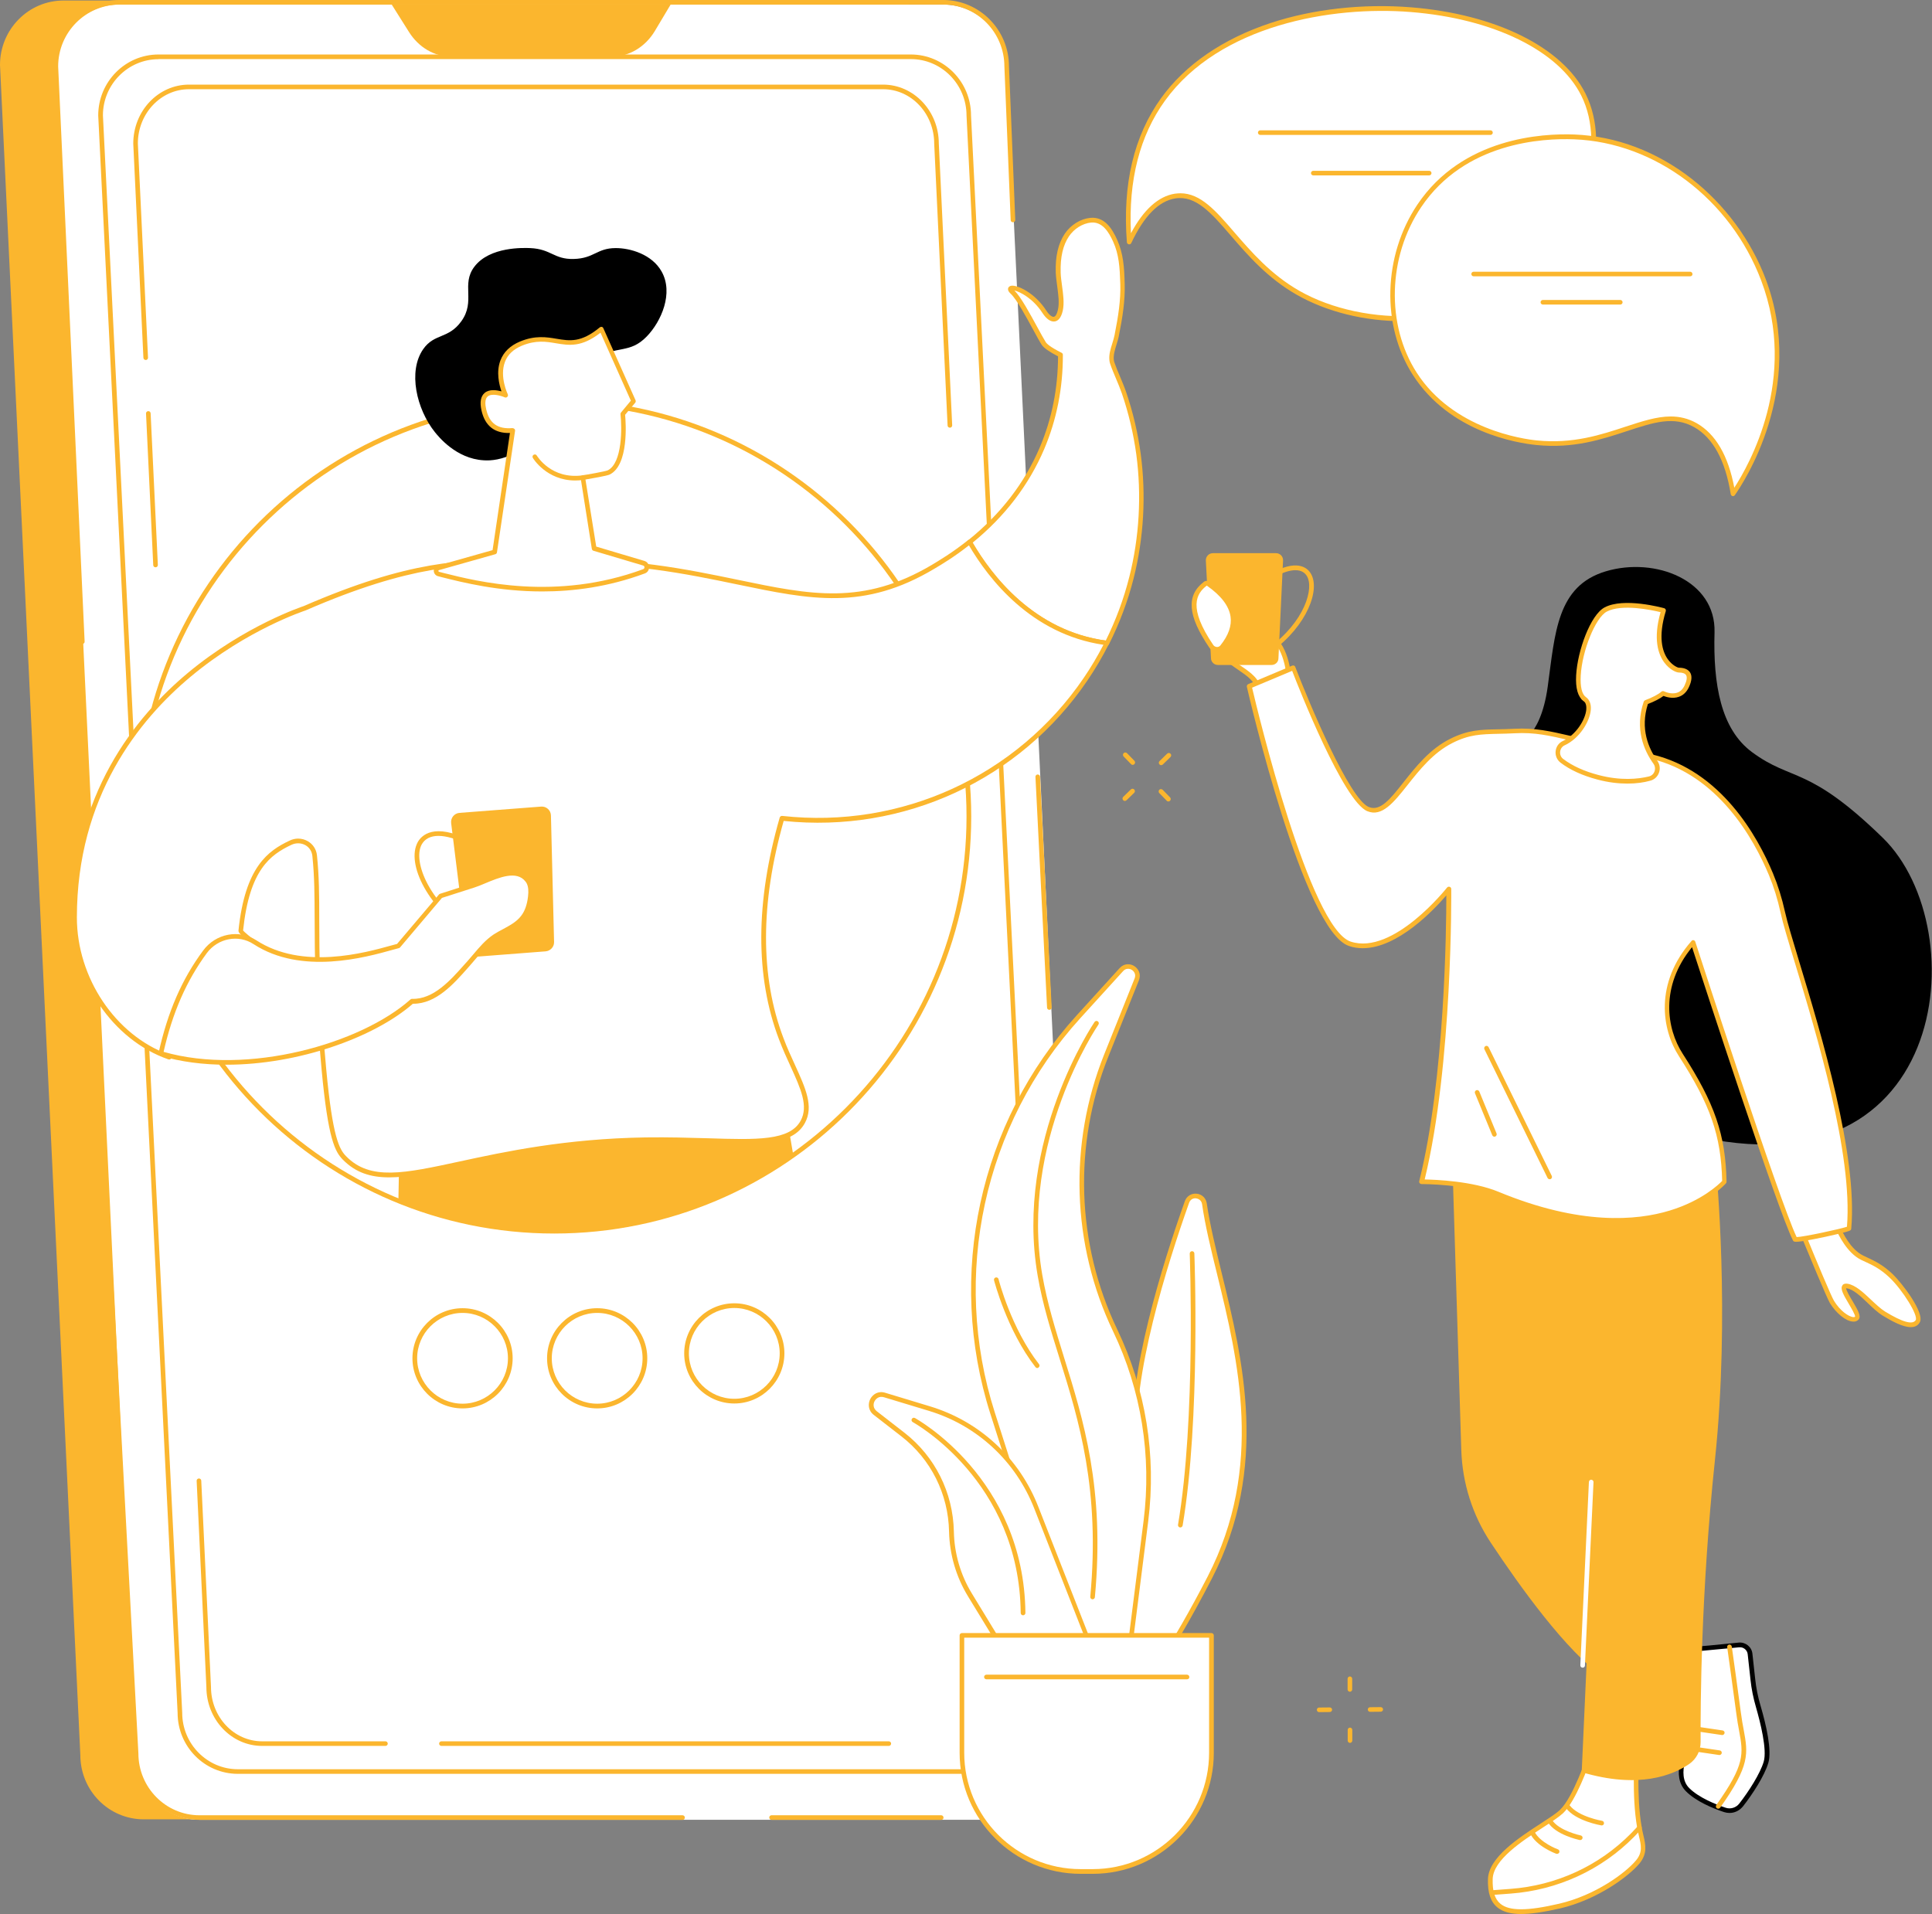 <svg width="1847" height="1830" viewBox="0 0 1847 1830" fill="none"
    xmlns="http://www.w3.org/2000/svg">
    <rect x="0" y="0" width="1847" height="1830" fill="#808080" stroke="none"/>
    <g clip-path="url(#clip0_1546_2344)">
        <path
            d="M1110.1 731.599C1109.5 731.599 1108.9 731.399 1108.5 730.899C1107.6 729.999 1107.6 728.599 1108.5 727.699L1115.8 720.599C1116.7 719.699 1118.1 719.699 1119 720.599C1119.9 721.499 1119.9 722.899 1119 723.799L1111.7 730.899C1111.2 731.399 1110.7 731.599 1110.1 731.599Z"
            fill="#FBB62E" />
        <path
            d="M1075.4 765.8C1074.8 765.8 1074.2 765.6 1073.8 765.1C1072.9 764.2 1072.9 762.8 1073.8 761.9L1081.1 754.8C1082 753.9 1083.4 753.9 1084.3 754.8C1085.2 755.7 1085.2 757.1 1084.3 758L1077 765.1C1076.5 765.6 1075.9 765.8 1075.4 765.8Z"
            fill="#FBB62E" />
        <path
            d="M1082.9 731.299C1082.3 731.299 1081.7 731.099 1081.3 730.599L1074.2 723.299C1073.3 722.399 1073.4 720.999 1074.2 720.099C1075.1 719.199 1076.5 719.299 1077.4 720.099L1084.5 727.399C1085.4 728.299 1085.3 729.699 1084.5 730.599C1084 731.099 1083.4 731.299 1082.9 731.299Z"
            fill="#FBB62E" />
        <path
            d="M1117 766.299C1116.4 766.299 1115.8 766.099 1115.4 765.599L1108.3 758.299C1107.4 757.399 1107.5 755.999 1108.3 755.099C1109.2 754.199 1110.6 754.299 1111.5 755.099L1118.6 762.399C1119.5 763.299 1119.4 764.699 1118.6 765.599C1118.1 766.099 1117.5 766.299 1117 766.299Z"
            fill="#FBB62E" />
        <path
            d="M1309.8 1636.7C1308.6 1636.7 1307.6 1635.7 1307.6 1634.5C1307.6 1633.3 1308.6 1632.3 1309.8 1632.3L1320 1632.2C1321.2 1632.2 1322.2 1633.2 1322.2 1634.4C1322.2 1635.6 1321.2 1636.6 1320 1636.6L1309.8 1636.7Z"
            fill="#FBB62E" />
        <path
            d="M1261.1 1637C1259.9 1637 1258.9 1636 1258.9 1634.8C1258.9 1633.6 1259.9 1632.6 1261.1 1632.6L1271.3 1632.5C1272.5 1632.5 1273.5 1633.5 1273.5 1634.7C1273.5 1635.9 1272.5 1636.9 1271.3 1636.9L1261.1 1637Z"
            fill="#FBB62E" />
        <path
            d="M1290.5 1617.5C1289.3 1617.5 1288.3 1616.5 1288.3 1615.3V1605.1C1288.3 1603.9 1289.3 1602.9 1290.5 1602.9C1291.7 1602.9 1292.7 1603.9 1292.7 1605.1V1615.3C1292.7 1616.5 1291.7 1617.5 1290.5 1617.5Z"
            fill="#FBB62E" />
        <path
            d="M1290.6 1666.4C1289.4 1666.4 1288.4 1665.4 1288.4 1664.2V1654C1288.4 1652.8 1289.4 1651.8 1290.6 1651.8C1291.8 1651.8 1292.8 1652.8 1292.8 1654V1664.2C1292.8 1665.4 1291.8 1666.4 1290.6 1666.4Z"
            fill="#FBB62E" />
        <path
            d="M1449.6 711.2C1449.6 711.2 1472.4 708.1 1479.6 656.7C1486.7 605.3 1488.2 560.2 1535.3 546.2C1582.4 532.2 1640.5 554.8 1639.1 604.6C1637.7 654.4 1645.1 697 1674.9 719.1C1713.4 747.6 1728.5 731.5 1799.9 801C1889.8 888.5 1863.7 1154.8 1603.8 1081.7L1449.6 711.2Z"
            fill="black" />
        <path d="M1513.8 667.199C1513.8 667.199 1521.6 675.699 1537.7 672.699L1513.8 667.199Z"
            fill="white" />
        <path
            d="M1531 675.6C1518.6 675.6 1512.4 669 1512.1 668.7C1511.3 667.8 1511.3 666.4 1512.3 665.6C1513.2 664.8 1514.6 664.8 1515.4 665.7C1515.7 666 1522.7 673.3 1537.3 670.6C1538.5 670.4 1539.7 671.2 1539.9 672.4C1540.1 673.6 1539.3 674.8 1538.1 675C1535.5 675.4 1533.2 675.6 1531 675.6Z"
            fill="#FBB62E" />
        <path
            d="M1519.7 1678.2C1519.7 1678.2 1506.2 1719.6 1492.7 1732.2C1479.2 1744.8 1425.5 1769.7 1424.8 1796.6C1423.9 1828 1442.1 1833.8 1490.9 1822.4C1526.1 1814.2 1555.2 1792.7 1565.6 1780.4C1574.8 1769.5 1569.7 1760.3 1567.4 1747.6C1564.6 1732 1564.1 1716.1 1564.1 1700.2V1674.3L1519.7 1678.2Z"
            fill="white" />
        <path
            d="M1454.2 1830C1444 1830 1436.7 1827.9 1431.6 1823.8C1425 1818.4 1422.1 1809.8 1422.5 1796.6C1423.1 1775.9 1452 1757.1 1473.1 1743.4C1480.9 1738.3 1487.6 1734 1491.2 1730.6C1504.1 1718.5 1517.5 1677.9 1517.6 1677.5C1517.9 1676.7 1518.6 1676.1 1519.5 1676L1563.9 1672.1C1564.5 1672 1565.1 1672.3 1565.6 1672.7C1566.1 1673.1 1566.3 1673.7 1566.3 1674.3V1700.2C1566.3 1714.3 1566.7 1731 1569.5 1747.2C1569.9 1749.7 1570.5 1752.1 1571 1754.4C1573.2 1763.6 1575.2 1772.3 1567.2 1781.9C1557 1794 1527.3 1816.3 1491.3 1824.7C1475.9 1828.2 1463.7 1830 1454.2 1830ZM1521.3 1680.2C1518.8 1687.7 1506.7 1722 1494.2 1733.7C1490.3 1737.3 1483.5 1741.8 1475.5 1747C1455.2 1760.2 1427.5 1778.2 1427 1796.6C1426.7 1808.3 1429 1815.8 1434.5 1820.3C1443 1827.3 1460.3 1827.2 1490.4 1820.2C1525.4 1812.1 1554.1 1790.6 1563.9 1778.9C1570.5 1771.1 1569 1764.5 1566.8 1755.3C1566.2 1752.9 1565.7 1750.5 1565.2 1747.9C1562.3 1731.3 1561.9 1714.4 1561.9 1700.1V1676.6L1521.3 1680.2Z"
            fill="#FBB62E" />
        <path
            d="M1426.7 1811.8C1425.5 1811.8 1424.6 1810.9 1424.5 1809.7C1424.4 1808.5 1425.3 1807.4 1426.6 1807.3L1443.9 1806C1487.7 1802.8 1528.7 1784 1559.3 1752.9C1563.4 1748.7 1565.7 1746.1 1565.7 1746C1566.5 1745.1 1567.9 1745 1568.8 1745.8C1569.7 1746.6 1569.8 1748 1569 1748.9C1568.9 1749 1566.6 1751.7 1562.4 1756C1531 1787.9 1489 1807.2 1444.1 1810.5L1426.8 1811.8H1426.7Z"
            fill="#FBB62E" />
        <path
            d="M1531.3 1745.3C1531.2 1745.3 1531.1 1745.3 1530.9 1745.3C1529.9 1745.1 1506.6 1741.1 1497.2 1728.9C1496.5 1727.9 1496.6 1726.5 1497.6 1725.8C1498.6 1725.1 1500 1725.2 1500.7 1726.2C1509 1737 1531.4 1740.9 1531.6 1740.9C1532.8 1741.1 1533.6 1742.3 1533.4 1743.5C1533.3 1744.5 1532.4 1745.3 1531.3 1745.3Z"
            fill="#FBB62E" />
        <path
            d="M1510.7 1759.3C1510.5 1759.3 1510.4 1759.3 1510.2 1759.3C1509.3 1759.1 1487 1754.3 1479.8 1742.2C1479.2 1741.1 1479.5 1739.8 1480.6 1739.1C1481.7 1738.5 1483 1738.8 1483.7 1739.9C1489.9 1750.3 1511 1754.9 1511.2 1754.9C1512.4 1755.2 1513.2 1756.3 1512.9 1757.5C1512.7 1758.6 1511.7 1759.3 1510.7 1759.3Z"
            fill="#FBB62E" />
        <path
            d="M1488.5 1772.5C1488.2 1772.5 1488 1772.5 1487.7 1772.4C1486.9 1772.1 1468.6 1765.2 1462.9 1753.1C1462.4 1752 1462.8 1750.7 1464 1750.1C1465.1 1749.6 1466.4 1750 1467 1751.2C1472 1761.7 1489.2 1768.2 1489.4 1768.2C1490.6 1768.6 1491.1 1769.9 1490.7 1771.1C1490.3 1772 1489.4 1772.5 1488.5 1772.5Z"
            fill="#FBB62E" />
        <path
            d="M1623.8 1576.4C1625.4 1576.4 1648.9 1574.1 1662.5 1572.7C1667.8 1572.2 1672.5 1576 1673 1581.3L1675.7 1605.9C1676.6 1614.6 1678.4 1623.2 1680.8 1631.6C1685.3 1646.8 1691.8 1673.1 1688.2 1685.1C1684.4 1697.9 1672.3 1715.8 1664.4 1725.9C1660.7 1730.6 1654.6 1732.4 1648.9 1730.6C1638.8 1727.2 1622.7 1720.7 1613.3 1711.3C1598.8 1696.8 1614.5 1668.9 1614.5 1668.9L1623.8 1576.4Z"
            fill="white" />
        <path
            d="M1653.4 1733.4C1651.7 1733.4 1649.9 1733.1 1648.3 1732.6C1636.9 1728.8 1621.3 1722.2 1611.8 1712.7C1597.1 1698 1610.3 1671.8 1612.4 1668.1L1621.6 1576.2C1621.7 1575.1 1622.7 1574.2 1623.8 1574.2C1625 1574.2 1639.4 1572.8 1662.3 1570.5C1668.7 1569.9 1674.6 1574.6 1675.3 1581L1678 1605.6C1678.9 1614 1680.6 1622.5 1683.1 1630.9C1688.5 1649.3 1694.1 1673.7 1690.5 1685.6C1686.7 1698.3 1675.1 1715.9 1666.3 1727.1C1663 1731.2 1658.3 1733.4 1653.4 1733.4ZM1625.8 1578.5L1616.7 1669C1616.7 1669.3 1616.6 1669.6 1616.4 1669.9C1616.3 1670.2 1601.7 1696.5 1614.9 1709.6C1624.2 1718.9 1640.7 1725.4 1649.7 1728.4C1654.4 1730 1659.6 1728.4 1662.7 1724.5C1671.9 1712.7 1682.7 1695.8 1686.1 1684.4C1689.5 1672.9 1682.9 1646.8 1678.7 1632.2C1676.2 1623.6 1674.4 1614.8 1673.5 1606.2L1670.8 1581.6C1670.4 1577.6 1666.7 1574.6 1662.7 1575C1642.8 1576.9 1630.5 1578.1 1625.8 1578.5Z"
            fill="FBB62E" />
        <path
            d="M1642.6 1729.3C1642.2 1729.3 1641.7 1729.2 1641.3 1728.9C1640.3 1728.2 1640.1 1726.8 1640.8 1725.8C1668.5 1686.9 1666.6 1676.8 1662.6 1654.9C1661.7 1650.1 1660.7 1644.6 1659.9 1638.2C1657.7 1621.5 1651.3 1575.4 1651.2 1574.9C1651 1573.7 1651.9 1572.6 1653.1 1572.4C1654.3 1572.2 1655.4 1573.1 1655.6 1574.3C1655.7 1574.8 1662.1 1620.8 1664.3 1637.6C1665.1 1643.9 1666.1 1649.3 1667 1654C1671.1 1676.5 1673.2 1687.8 1644.5 1728.3C1644 1729 1643.3 1729.3 1642.6 1729.3Z"
            fill="#FBB62E" />
        <path
            d="M1646.5 1658.9C1646.4 1658.9 1646.3 1658.9 1646.2 1658.9L1619.7 1655C1618.5 1654.8 1617.6 1653.7 1617.8 1652.5C1618 1651.3 1619.1 1650.4 1620.3 1650.6L1646.8 1654.5C1648 1654.7 1648.9 1655.8 1648.7 1657C1648.5 1658.1 1647.6 1658.9 1646.5 1658.9Z"
            fill="#FBB62E" />
        <path
            d="M1643.8 1678C1643.7 1678 1643.6 1678 1643.5 1678L1617 1674.1C1615.8 1673.9 1614.9 1672.8 1615.1 1671.6C1615.3 1670.4 1616.4 1669.5 1617.6 1669.7L1644.1 1673.6C1645.3 1673.8 1646.2 1674.9 1646 1676.1C1645.8 1677.2 1644.9 1678 1643.8 1678Z"
            fill="#FBB62E" />
        <path
            d="M1615 1686.5C1599.6 1697.1 1566.9 1710.8 1512.1 1694.4L1537.3 1138L1640.7 1118.3C1640.7 1118.3 1654.2 1256.6 1639.5 1395.8C1626.1 1522.9 1625.6 1631.2 1625.8 1665.6C1625.8 1673.9 1621.8 1681.8 1615 1686.5Z"
            fill="#FBB62E" />
        <path
            d="M1635.9 1102L1388.6 1115.9L1397 1386.4C1398 1418 1407.7 1448.6 1425.2 1475C1453.2 1517.2 1497.8 1579.4 1533.2 1603.7C1588.9 1642 1635.9 1102 1635.9 1102Z"
            fill="#FBB62E" />
        <path
            d="M1513 1594.5H1512.9C1511.7 1594.4 1510.7 1593.4 1510.8 1592.2L1519 1416.9C1519.1 1415.7 1520.1 1414.7 1521.3 1414.8C1522.5 1414.9 1523.5 1415.9 1523.4 1417.1L1515.2 1592.4C1515.2 1593.6 1514.2 1594.5 1513 1594.5Z"
            fill="white" />
        <path
            d="M1230 658.901C1231.6 658.601 1232.8 657.201 1232.8 655.501C1232.6 646.901 1230.8 621.001 1216.3 609.101C1198.7 594.701 1183.8 561.701 1173.2 564.901C1162.6 568.101 1186 596.801 1183.3 600.001C1180.6 603.201 1175 592.301 1169.2 581.601C1163.3 571.001 1168.6 568.601 1160.1 569.301C1148.4 570.301 1140.7 572.101 1156.1 606.701C1170.8 639.601 1200 638.601 1203.9 660.401C1204.2 662.301 1206 663.501 1207.9 663.101L1230 658.901Z"
            fill="white" />
        <path
            d="M1207.1 665.601C1206 665.601 1204.9 665.301 1203.9 664.601C1202.7 663.701 1201.8 662.501 1201.6 661.001C1199.9 651.501 1192.9 646.701 1184 640.601C1174.2 633.901 1161.9 625.501 1154 607.801C1145.6 588.901 1143.4 578.401 1146.7 572.801C1149.4 568.201 1155.2 567.701 1159.8 567.301C1165.5 566.801 1167.1 567.801 1168 572.301C1168.4 574.201 1168.9 576.801 1171.1 580.701L1172.4 583.201C1174.6 587.201 1177.5 592.601 1179.8 595.801C1178.8 593.901 1177.6 591.601 1176.5 589.601C1170.6 579.101 1166.6 571.201 1168.6 566.301C1169.3 564.601 1170.6 563.501 1172.5 562.901C1180.2 560.601 1187.7 570.901 1197.3 583.901C1203.4 592.201 1210.4 601.601 1217.6 607.501C1232.6 619.701 1234.7 645.201 1234.9 655.501C1235 658.201 1233 660.601 1230.3 661.101L1208.1 665.401C1207.9 665.501 1207.5 665.601 1207.1 665.601ZM1162.3 571.601C1161.8 571.601 1161.1 571.601 1160.2 571.701C1155.6 572.101 1152 572.601 1150.5 575.001C1148.1 579.001 1150.6 589.201 1158.1 605.901C1165.5 622.501 1176.7 630.101 1186.5 636.801C1195.9 643.201 1204 648.801 1206 660.101C1206.1 660.501 1206.3 660.701 1206.5 660.801C1206.8 661.001 1207.1 661.101 1207.4 661.001L1229.6 656.701C1230.2 656.601 1230.6 656.101 1230.6 655.501C1230.4 647.901 1228.8 622.201 1214.9 610.801C1207.3 604.601 1200.1 594.901 1193.8 586.401C1186.3 576.201 1178.5 565.701 1173.8 567.101C1173.1 567.301 1172.9 567.601 1172.8 567.901C1171.4 571.201 1176.8 580.901 1180.4 587.401C1185.1 595.801 1186.9 599.301 1185 601.501C1184.2 602.501 1183.1 603.001 1181.8 602.801C1178.1 602.401 1174.7 596.501 1168.5 585.201L1167.2 582.801C1164.7 578.301 1164.1 575.101 1163.7 573.101C1163.6 572.601 1163.5 571.901 1163.4 571.601C1163.2 571.601 1162.9 571.601 1162.3 571.601Z"
            fill="#FBB62E" />
        <path
            d="M1752.9 1171C1754.5 1170.7 1756 1171.6 1756.6 1173C1759.5 1179.7 1767.5 1196.2 1780.1 1202.4C1789 1206.8 1797 1209.6 1807.9 1219.9C1818.8 1230.2 1837.4 1256.8 1833.3 1263.4C1828.5 1271.2 1813 1263.3 1801.1 1256C1789.2 1248.7 1777.4 1231.4 1765.8 1229.6C1754.2 1227.8 1778.7 1255.7 1775.2 1260.1C1771.7 1264.5 1759.2 1258 1751.2 1244.8C1748 1239.6 1729.2 1193.8 1723.5 1179.9C1722.7 1177.9 1723.9 1175.6 1726.1 1175.2L1752.9 1171Z"
            fill="white" />
        <path
            d="M1826.7 1268.9C1819.2 1268.9 1808.9 1263.4 1799.9 1257.9C1795 1254.9 1790.1 1250.2 1785.4 1245.7C1778.7 1239.3 1771.8 1232.7 1765.5 1231.8C1765.2 1231.8 1765.1 1231.7 1764.9 1231.7C1765 1233.9 1768.8 1240.4 1771.2 1244.3C1776.5 1253.2 1779.3 1258.4 1777 1261.4C1776.1 1262.5 1774.4 1263.8 1771.4 1263.6C1764.6 1263.2 1755.4 1255.7 1749.4 1245.9C1746.3 1240.7 1728.9 1198.6 1721.5 1180.7C1720.8 1179.1 1721 1177.3 1721.8 1175.8C1722.6 1174.3 1724.1 1173.3 1725.8 1173L1752.6 1168.8C1755.2 1168.4 1757.7 1169.8 1758.7 1172.1C1761.5 1178.7 1769.3 1194.6 1781.1 1200.4C1782.5 1201.1 1783.9 1201.8 1785.3 1202.4C1792.6 1205.8 1800.1 1209.4 1809.4 1218.2C1817.9 1226.3 1840.7 1255.6 1835.2 1264.5C1833.3 1267.7 1830.3 1268.9 1826.7 1268.9ZM1764.9 1227.3C1765.3 1227.3 1765.7 1227.3 1766.2 1227.4C1773.8 1228.6 1781.3 1235.7 1788.5 1242.5C1793.1 1246.8 1797.8 1251.3 1802.3 1254.1C1818.7 1264.1 1828.5 1266.9 1831.4 1262.2C1834.1 1257.9 1819.1 1233.6 1806.4 1221.5C1797.5 1213.1 1790.7 1209.9 1783.4 1206.5C1782 1205.8 1780.6 1205.2 1779.1 1204.5C1766 1198 1757.6 1181 1754.6 1174C1754.4 1173.5 1753.8 1173.2 1753.3 1173.3L1726.6 1177.5C1726.1 1177.6 1725.9 1177.9 1725.8 1178.1C1725.7 1178.3 1725.6 1178.7 1725.7 1179.1C1737.4 1207.7 1750.8 1239.7 1753.3 1243.7C1759 1253.1 1767.2 1259 1771.8 1259.3C1772.6 1259.4 1773.2 1259.2 1773.5 1258.9C1773.6 1257 1769.8 1250.6 1767.5 1246.7C1762.1 1237.6 1759.2 1232.3 1761.3 1229.1C1761.7 1228.2 1762.8 1227.3 1764.9 1227.3Z"
            fill="#FBB62E" />
        <path
            d="M1508.7 707.6C1486.7 702.6 1470.3 697.8 1447.8 699C1422 700.4 1408.8 697.9 1387.4 708.5C1347.3 728.5 1331.4 783.3 1307.9 773.7C1284.4 764.1 1236.4 638.6 1236.4 638.6L1194.3 656.3C1194.3 656.3 1247.8 888.6 1290.5 902.5C1333.2 916.4 1385.1 850 1385.1 850C1385.1 850 1387 1018.4 1359.1 1129.9C1359.1 1129.9 1403.1 1129.7 1431.7 1141.5C1584.2 1204.7 1648.5 1129.9 1648.5 1129.9C1647.5 1086.6 1638 1056.9 1606.8 1008.7C1589.7 982.3 1584.9 939.7 1618.6 901.2C1618.6 901.2 1700.8 1155 1716.1 1184.9C1717.2 1187 1767.7 1175.7 1767.8 1174.5C1776 1083.5 1713.6 913.7 1704.5 872.5C1701.7 860 1698.1 847.8 1693.2 836C1677.8 799.2 1643.4 738.9 1579.2 723.5L1508.7 707.6Z"
            fill="white" />
        <path
            d="M1717.2 1187.3C1714.7 1187.3 1714.4 1186.7 1714 1185.8C1699.6 1157.7 1628.3 938.5 1617.6 905.6C1586.8 943.2 1593.3 983.7 1608.6 1007.4C1639.4 1055.1 1649.6 1084.8 1650.6 1129.8C1650.6 1130.4 1650.4 1130.9 1650.1 1131.3C1649.4 1132.1 1633.2 1150.6 1597.8 1161.5C1565.4 1171.5 1510.1 1176.4 1430.7 1143.5C1402.9 1132 1359.5 1132.1 1359 1132.1C1358.3 1132.1 1357.7 1131.8 1357.2 1131.2C1356.8 1130.7 1356.6 1130 1356.8 1129.3C1381.3 1031.3 1382.7 887.5 1382.7 856.1C1371.1 869.6 1336.4 906.6 1302.8 906.6C1298.4 906.6 1294 906 1289.7 904.5C1246.3 890.3 1194.2 666.2 1192 656.7C1191.8 655.6 1192.3 654.6 1193.3 654.1L1235.4 636.4C1236 636.2 1236.6 636.2 1237.1 636.4C1237.7 636.6 1238.1 637.1 1238.3 637.7C1251.6 672.4 1290 764 1308.6 771.6C1319.6 776.1 1329.4 763.6 1341.8 747.9C1353.6 733 1367 716.1 1386.2 706.5C1403.3 697.9 1415.4 697.6 1432.2 697.3C1437 697.2 1441.9 697.1 1447.5 696.8C1467.4 695.7 1482.7 699.3 1500.5 703.4C1503.3 704 1506.1 704.7 1509 705.4L1579.4 721.3C1645.2 737 1680.1 799.3 1695 835.1C1699.7 846.4 1703.5 858.5 1706.5 872C1708.6 881.6 1713.7 898.4 1720.1 919.6C1741.1 988.8 1776.1 1104.7 1769.8 1174.7C1769.6 1176.5 1769.6 1176.8 1756.7 1179.9C1749.7 1181.6 1741.2 1183.4 1734 1184.8C1724.6 1186.6 1719.8 1187.3 1717.2 1187.3ZM1618.5 898.9C1618.7 898.9 1618.8 898.9 1619 898.9C1619.8 899.1 1620.4 899.6 1620.7 900.4C1621.5 902.9 1701.4 1149.4 1717.6 1182.8C1724 1182.7 1759 1175.2 1765.7 1172.9C1771.4 1103.6 1736.8 989.3 1716 920.8C1709.5 899.5 1704.4 882.7 1702.3 872.9C1699.4 859.6 1695.7 847.8 1691.1 836.7C1676.5 801.7 1642.4 740.8 1578.6 725.5L1508.3 709.6C1505.3 708.9 1502.5 708.3 1499.7 707.6C1481.5 703.4 1467.2 700 1448 701.1C1442.3 701.4 1437.1 701.5 1432.6 701.6C1415.8 702 1404.7 702.2 1388.5 710.4C1370.2 719.6 1357.1 736.1 1345.6 750.6C1332.5 767.1 1321.2 781.4 1307.2 775.6C1284.5 766.4 1241.9 658.6 1235.3 641.4L1197 657.5C1202.1 679.3 1252.2 887.5 1291.3 900.3C1332 913.6 1382.9 849.2 1383.4 848.6C1384 847.9 1385 847.6 1385.9 847.9C1386.8 848.2 1387.4 849 1387.4 850C1387.4 851.7 1388.9 1017.2 1362 1127.7C1372.3 1127.9 1407.8 1129.2 1432.6 1139.5C1510.6 1171.8 1564.7 1167.1 1596.4 1157.4C1627.1 1148 1643.2 1132.4 1646.4 1129.1C1645.3 1085.6 1635.2 1056.5 1605.1 1009.9C1588.5 984.3 1581.7 940 1617.1 899.7C1617.3 899.2 1617.9 898.9 1618.5 898.9Z"
            fill="#FBB62E" />
        <path
            d="M1481.5 1127.5C1480.7 1127.5 1479.9 1127 1479.5 1126.3L1419.1 1003.2C1418.6 1002.1 1419 1000.8 1420.1 1000.2C1421.2 999.6 1422.5 1000.1 1423.1 1001.2L1483.5 1124.3C1484 1125.4 1483.6 1126.7 1482.5 1127.3C1482.2 1127.4 1481.8 1127.5 1481.5 1127.5Z"
            fill="#FBB62E" />
        <path
            d="M1428.7 1086.8C1427.8 1086.8 1427 1086.3 1426.6 1085.4L1410.1 1045.3C1409.6 1044.2 1410.2 1042.9 1411.3 1042.4C1412.4 1041.9 1413.7 1042.5 1414.2 1043.6L1430.7 1083.7C1431.2 1084.8 1430.6 1086.1 1429.5 1086.6C1429.2 1086.8 1428.9 1086.8 1428.7 1086.8Z"
            fill="#FBB62E" />
        <path
            d="M1215.6 635.8H1164.4C1160.8 635.8 1157.8 633 1157.7 629.4L1152.8 536C1152.6 532.1 1155.7 528.9 1159.5 528.9H1219.9C1223.8 528.9 1226.8 532.1 1226.6 536L1222.2 629.4C1222.2 633 1219.2 635.8 1215.6 635.8Z"
            fill="#FBB62E" />
        <path
            d="M1214.8 623.001C1214.1 623.001 1213.4 622.701 1213 622.101C1212.3 621.101 1212.5 619.701 1213.5 619.001C1246.9 594.701 1256.9 562.101 1249.1 550.301C1244 542.601 1231.9 543.601 1216 553.101C1214.9 553.701 1213.6 553.401 1212.9 552.301C1212.3 551.201 1212.6 549.901 1213.7 549.201C1239.6 533.701 1249.7 543.001 1252.8 547.801C1262.9 563.201 1249.4 598.401 1216.1 622.601C1215.7 622.901 1215.3 623.001 1214.8 623.001Z"
            fill="#FBB62E" />
        <path
            d="M1158.1 618C1135.1 584.1 1139.3 568.2 1152.4 558.1C1153.2 557.5 1154.3 557.5 1155.1 558.1C1180.4 575.8 1186.7 595.7 1168.5 618.5C1165.7 621.8 1160.5 621.5 1158.1 618Z"
            fill="white" />
        <path
            d="M1163.4 623C1163.3 623 1163.2 623 1163 623C1160.2 622.9 1157.7 621.5 1156.1 619.2C1135.4 588.8 1133.8 569.4 1150.9 556.3C1152.4 555.1 1154.6 555.1 1156.2 556.2C1170.8 566.4 1179.1 577.4 1180.7 588.7C1182.1 598.7 1178.5 609.1 1170 619.8C1168.5 621.9 1166 623 1163.4 623ZM1153.7 559.9C1143.7 567.5 1135.5 580.8 1159.9 616.7C1160.7 617.8 1161.9 618.5 1163.3 618.6C1164.7 618.7 1165.9 618.1 1166.7 617.1C1174.4 607.5 1177.7 598.2 1176.4 589.5C1174.9 579.3 1167.3 569.4 1153.7 559.9Z"
            fill="#FBB62E" />
        <path
            d="M1514.9 668.301C1499.2 657.501 1517.1 592.501 1534.9 582.901C1552.8 573.301 1590.2 583.801 1590.2 583.801C1576.3 629.501 1601.3 640.801 1604.8 640.801C1608.3 640.801 1619.4 641.501 1612.4 656.301C1605.4 671.101 1589.8 663.001 1589.8 663.001C1586.7 665.801 1580.7 668.901 1573.5 671.601C1564.8 697.301 1574.3 717.501 1582.5 728.901C1586.6 734.701 1583.7 742.901 1576.8 744.501C1565.7 747.101 1548.8 748.701 1527.5 743.101C1511.2 738.801 1500.3 732.901 1493.1 727.401C1487.2 722.901 1488.1 713.601 1494.9 710.501C1513.1 702.301 1525.3 675.501 1514.9 668.301Z"
            fill="white" />
        <path
            d="M1555.8 749.2C1547.5 749.2 1537.8 748.2 1527 745.3C1512.7 741.5 1500.9 736.1 1491.9 729.2C1488.5 726.6 1486.7 722.4 1487.2 718.1C1487.7 713.8 1490.3 710.2 1494.1 708.5C1506.4 702.8 1515.7 688.3 1516.5 678.3C1516.7 675.6 1516.4 671.9 1513.7 670C1508.5 666.4 1506.1 658 1506.8 645.6C1508.1 622.1 1520.5 588 1533.9 580.8C1552.3 570.9 1589.3 581.1 1590.9 581.5C1591.5 581.7 1592 582 1592.3 582.6C1592.6 583.2 1592.7 583.7 1592.5 584.3C1584.9 609.2 1589.3 623 1594.3 630.1C1598.6 636.2 1603.9 638.4 1605 638.4C1611.5 638.4 1614.4 640.9 1615.7 642.9C1617.8 646.2 1617.4 651 1614.6 657C1612.4 661.7 1609.1 664.9 1604.8 666.3C1598.9 668.3 1592.9 666.4 1590.3 665.4C1586.9 668 1581.7 670.7 1575.4 673.1C1567.8 696.9 1576.1 715.7 1584.4 727.4C1586.8 730.8 1587.4 735.1 1585.9 739C1584.5 742.8 1581.3 745.6 1577.4 746.5C1571.8 748.1 1564.5 749.2 1555.8 749.2ZM1516.1 666.5C1519.6 668.9 1521.3 673.3 1520.8 678.8C1519.8 690 1510 706.1 1495.8 712.6C1493.4 713.7 1491.8 716 1491.5 718.7C1491.2 721.5 1492.3 724.1 1494.5 725.7C1503.1 732.2 1514.4 737.4 1528.1 741C1549.3 746.6 1566 744.9 1576.3 742.4C1578.8 741.8 1580.8 740.1 1581.7 737.6C1582.6 735.1 1582.3 732.4 1580.7 730.2C1571.6 717.5 1562.6 696.9 1571.4 670.9C1571.6 670.3 1572.1 669.8 1572.7 669.5C1579.5 667 1585.4 663.9 1588.3 661.3C1589 660.7 1590 660.6 1590.8 661C1590.9 661 1597.4 664.3 1603.3 662.3C1606.4 661.3 1608.8 658.9 1610.5 655.3C1612.6 650.8 1613.1 647.4 1611.9 645.5C1610.9 643.9 1608.5 643 1604.9 643C1602.8 643 1596.4 640.6 1591.1 633.5C1585.3 625.7 1580.2 611.1 1587.5 585.3C1579.3 583.3 1550.5 577.1 1536 584.8C1525.3 590.6 1512.5 622 1511.2 645.9C1510.6 656.6 1512.3 663.8 1516.1 666.5Z"
            fill="#FBB62E" />
        <path
            d="M1079.5 231.399C1076.6 193.699 1079.5 139.899 1111.9 94.999C1201.5 -29.101 1462.9 -10.901 1513.7 90.399C1539.5 141.799 1511.6 215.799 1469.9 256.499C1408.3 316.699 1304.4 316.099 1240.9 279.899C1180.5 245.399 1161.7 181.499 1123.4 187.399C1102.1 190.799 1087.9 213.599 1079.5 231.399Z"
            fill="white" />
        <path
            d="M1341.1 307.1C1304.6 307.1 1268.4 298.2 1239.8 281.9C1211.9 266 1193.2 244.4 1176.7 225.3C1158.1 203.7 1143.3 186.7 1123.7 189.7C1107.9 192.1 1093.7 206.5 1081.5 232.4C1081.1 233.3 1080.1 233.8 1079.1 233.6C1078.1 233.4 1077.4 232.6 1077.3 231.6C1073 176.2 1084 129.8 1110.1 93.7C1133.1 61.8 1169.3 37 1214.7 22C1255.2 8.6 1303 3.3 1349.1 7C1429.6 13.5 1493.5 45 1515.7 89.4C1542.1 142.1 1514 216.6 1471.5 258.1C1442.7 286.3 1401.8 303.5 1356.3 306.6C1351.2 306.9 1346.2 307.1 1341.1 307.1ZM1128.5 184.8C1147.8 184.8 1162.3 201.5 1180.2 222.3C1196.5 241.1 1214.9 262.4 1242.1 278C1303.6 313.1 1407.7 314.3 1468.4 254.9C1508.9 215.4 1536.9 141.6 1511.7 91.4C1490.2 48.4 1427.7 17.8 1348.7 11.5C1272.9 5.4 1165.9 24 1113.7 96.3C1089.6 129.7 1078.7 172.3 1081.2 223C1093.3 200.4 1107.4 187.7 1123.1 185.2C1124.9 185 1126.7 184.8 1128.5 184.8Z"
            fill="#FBB62E" />
        <path
            d="M1424.9 129H1204.8C1203.6 129 1202.6 128 1202.6 126.8C1202.6 125.6 1203.6 124.6 1204.8 124.6H1424.9C1426.1 124.6 1427.1 125.6 1427.1 126.8C1427.1 128 1426.1 129 1424.9 129Z"
            fill="#FBB62E" />
        <path
            d="M1366.3 167.701H1255.5C1254.3 167.701 1253.3 166.701 1253.3 165.501C1253.3 164.301 1254.3 163.301 1255.5 163.301H1366.3C1367.5 163.301 1368.5 164.301 1368.5 165.501C1368.5 166.701 1367.5 167.701 1366.3 167.701Z"
            fill="#FBB62E" />
        <path
            d="M1656.8 472.2C1662.4 464.3 1725.5 372.4 1685.9 267.5C1658.1 193.9 1587.3 134.2 1505.1 131C1491.2 130.5 1403.8 127 1356.9 196.9C1325.3 243.9 1321.8 309.6 1352.6 357.4C1389.1 414.2 1458.8 422.3 1469.1 423.3C1541.5 430.6 1581.4 384.1 1620.9 406.6C1645 420.3 1653.4 450.9 1656.8 472.2Z"
            fill="white" />
        <path
            d="M1656.8 474.4C1656.6 474.4 1656.5 474.4 1656.3 474.3C1655.4 474.1 1654.8 473.4 1654.6 472.5C1649.4 440.2 1637.7 418.7 1619.8 408.5C1600.3 397.4 1580.6 403.9 1555.7 412.1C1531.6 420 1504.4 429.1 1468.9 425.5C1450 423.6 1385.8 413.2 1350.7 358.5C1320.4 311.4 1322.2 244.4 1355.1 195.5C1398.1 131.6 1474.4 127.4 1505.2 128.6C1545 130.2 1583.7 144.8 1617.2 170.9C1648.8 195.6 1673.9 229.5 1687.9 266.5C1727.6 371.6 1665.7 463.2 1658.6 473.3C1658.1 474 1657.5 474.4 1656.8 474.4ZM1597.2 398.2C1605.6 398.2 1613.8 400 1622 404.6C1640.1 414.9 1652.2 435.6 1658 466.3C1672 444.8 1719.2 362 1683.7 268.2C1654.3 190.5 1582.5 136.2 1504.9 133.2C1474.8 132 1400.3 136 1358.6 198.1C1326.7 245.5 1325 310.5 1354.3 356.2C1389.2 410.5 1456.1 419.8 1469.2 421.1C1503.8 424.6 1530.6 415.7 1554.2 407.9C1569.6 402.9 1583.7 398.2 1597.2 398.2Z"
            fill="#FBB62E" />
        <path
            d="M1615.8 264.201H1408.8C1407.6 264.201 1406.6 263.201 1406.6 262.001C1406.6 260.801 1407.6 259.801 1408.8 259.801H1615.8C1617 259.801 1618 260.801 1618 262.001C1618.1 263.201 1617.1 264.201 1615.8 264.201Z"
            fill="#FBB62E" />
        <path
            d="M1549 291.201H1475C1473.8 291.201 1472.8 290.201 1472.8 289.001C1472.8 287.801 1473.8 286.801 1475 286.801H1549C1550.2 286.801 1551.2 287.801 1551.2 289.001C1551.2 290.201 1550.2 291.201 1549 291.201Z"
            fill="#FBB62E" />
        <path
            d="M137.5 1739.5H925C958.5 1739.5 985.7 1711.9 985.7 1677.9L908.9 62.1C908.9 28.1 881.7 0.5 848.2 0.5H60.7C27.2 0.5 0 28.1 0 62.1L76.8 1678C76.8 1712 103.9 1739.5 137.5 1739.5Z"
            fill="#FBB62E" />
        <path
            d="M190.8 1739.9H978.4C1011.9 1739.9 1039.1 1712.5 1039.1 1678.6L962.3 65.601C962.3 31.701 935.1 4.301 901.6 4.301H114.1C80.6 4.301 53.4 31.701 53.4 65.601L130.2 1678.6C130.2 1712.4 157.3 1739.9 190.8 1739.9Z"
            fill="white" />
        <path
            d="M899.8 1740H737.6C736.4 1740 735.4 1739 735.4 1737.8C735.4 1736.6 736.4 1735.6 737.6 1735.6H899.8C901 1735.6 902 1736.6 902 1737.8C902.1 1739 901.1 1740 899.8 1740Z"
            fill="#FBB62E" />
        <path
            d="M652.6 1740H190.8C156.1 1740 127.9 1711.5 127.9 1676.5L98.7 1130.5C98.6 1129.3 99.6 1128.2 100.8 1128.2C102 1128.2 103.1 1129.1 103.1 1130.3L132.3 1676.4C132.3 1709.1 158.5 1735.6 190.7 1735.6H652.5C653.7 1735.6 654.7 1736.6 654.7 1737.8C654.8 1739 653.8 1740 652.6 1740Z"
            fill="#FBB62E" />
        <path
            d="M78.6 615.8C77.4 615.8 76.4 614.9 76.4 613.7L51.1 63.7C51.2 28.5 79.4 0 114.1 0H901.7C936.4 0 964.6 28.5 964.6 63.5L970.6 210.2C970.6 211.4 969.7 212.5 968.5 212.5C967.2 212.6 966.2 211.6 966.2 210.4L960.2 63.6C960.2 30.9 934 4.4 901.8 4.4H114.1C81.8 4.5 55.6 31 55.6 63.5L80.9 613.4C81 614.6 80 615.7 78.8 615.7C78.7 615.8 78.7 615.8 78.6 615.8Z"
            fill="#FBB62E" />
        <path
            d="M227.4 1693.8H946.6C977.2 1693.8 1002 1668.7 1002 1637.8L926.2 110.299C926.2 79.399 901.4 54.299 870.8 54.299H151.6C121 54.299 96.2 79.399 96.2 110.299L172 1637.8C172 1668.7 196.8 1693.8 227.4 1693.8Z"
            fill="white" />
        <path
            d="M946.6 1696H227.4C195.6 1696 169.8 1669.9 169.8 1637.8L93.9 110.4C93.9 78.2 119.8 52.1 151.5 52.1H870.7C902.5 52.1 928.3 78.2 928.3 110.3L1004.1 1637.7C1004.2 1669.9 978.4 1696 946.6 1696ZM151.6 56.6C122.3 56.6 98.4 80.7 98.4 110.3L174.2 1637.7C174.2 1667.4 198.1 1691.6 227.4 1691.6H946.6C975.9 1691.6 999.8 1667.5 999.8 1637.9L924 110.4C924 80.7 900.1 56.5 870.8 56.5H151.6V56.6Z"
            fill="#FBB62E" />
        <path
            d="M148.7 542.401C147.5 542.401 146.5 541.501 146.5 540.301L139.6 395.401C139.5 394.201 140.5 393.101 141.7 393.101C142.9 393.001 144 394.001 144 395.201L150.9 540.101C151 541.301 150 542.401 148.8 542.401C148.7 542.401 148.7 542.401 148.7 542.401Z"
            fill="#FBB62E" />
        <path
            d="M908.1 408.9C906.9 408.9 905.9 408 905.9 406.8L893.1 137.3C893.1 108.6 871.2 85.3 844.2 85.3H180.7C153.7 85.3 131.8 108.6 131.8 137.2L141.5 341.9C141.6 343.1 140.6 344.2 139.4 344.2C138.2 344.2 137.1 343.3 137.1 342.1L127.4 137.3C127.4 106.1 151.3 80.9 180.7 80.9H844.2C873.6 80.9 897.5 106.2 897.5 137.2L910.3 406.6C910.4 407.8 909.4 408.9 908.2 408.9H908.1Z"
            fill="#FBB62E" />
        <path
            d="M964.9 1382.4C963.7 1382.4 962.7 1381.5 962.7 1380.3L951.9 1153.1C951.8 1151.9 952.8 1150.8 954 1150.8C955.1 1150.7 956.3 1151.7 956.3 1152.9L967.1 1380.1C967.2 1381.3 966.2 1382.4 965 1382.4H964.9Z"
            fill="white" />
        <path
            d="M849.7 1669.3H422C420.8 1669.3 419.8 1668.3 419.8 1667.1C419.8 1665.9 420.8 1664.9 422 1664.9H849.7C850.9 1664.9 851.9 1665.9 851.9 1667.1C851.9 1668.3 850.9 1669.3 849.7 1669.3Z"
            fill="#FBB62E" />
        <path
            d="M368.5 1669.3H250.6C221.2 1669.3 197.3 1644 197.3 1613L188 1415.9C187.9 1414.7 188.9 1413.6 190.1 1413.6C191.3 1413.5 192.4 1414.5 192.4 1415.7L201.7 1612.9C201.7 1641.6 223.6 1664.9 250.6 1664.9H368.5C369.7 1664.9 370.7 1665.9 370.7 1667.1C370.7 1668.3 369.7 1669.3 368.5 1669.3Z"
            fill="#FBB62E" />
        <path
            d="M641.1 4.4L626 29.7C616.8 45 601.3 54.2 584.8 54.2H431.6C415.4 54.2 400.3 45.4 391 30.6L374.5 4.4H641.1Z"
            fill="#FBB62E" />
        <path
            d="M1003.2 965.5C1002 965.5 1001 964.6 1001 963.4L989.9 742.8C989.8 741.6 990.8 740.5 992 740.5C993.2 740.5 994.3 741.4 994.3 742.6L1005.4 963.2C1005.5 964.4 1004.5 965.5 1003.3 965.5H1003.2Z"
            fill="#FBB62E" />
        <path
            d="M529.8 1177.2C748.781 1177.2 926.3 999.68 926.3 780.699C926.3 561.718 748.781 384.199 529.8 384.199C310.819 384.199 133.3 561.718 133.3 780.699C133.3 999.68 310.819 1177.2 529.8 1177.2Z"
            fill="white" />
        <path
            d="M529.8 1179.4C310 1179.4 131.1 1000.6 131.1 780.7C131.1 560.8 309.9 382 529.8 382C749.7 382 928.5 560.8 928.5 780.7C928.5 1000.6 749.6 1179.4 529.8 1179.4ZM529.8 386.5C312.4 386.5 135.6 563.4 135.6 780.7C135.6 998 312.4 1175 529.8 1175C747.2 1175 924 998.1 924 780.7C924 563.3 747.2 386.5 529.8 386.5Z"
            fill="#FBB62E" />
        <path
            d="M750.2 1056.5L381.9 1077.2C381.9 1077.2 381.7 1109.5 380.9 1146.4C433.3 1172 491.8 1177.1 554.1 1177.1C629.1 1177.1 698.6 1140.7 758.4 1104.6L750.2 1056.5Z"
            fill="#FBB62E" />
        <path
            d="M1062.8 344.101C1061.9 336.601 1066.2 328.301 1067.7 320.801C1071 304.501 1073.8 287.901 1073.3 271.201C1072.9 256.501 1072.2 243.201 1066.2 229.801C1062.1 220.701 1055.5 209.201 1042.8 210.401C1033.6 211.301 1025.1 217.101 1020 224.601C1013 235.001 1011.4 248.001 1011.8 260.501C1012.1 271.701 1016.2 285.401 1013.8 296.401C1011.3 308.101 1004.5 307.101 998.6 298.001C983.8 275.101 959.2 270.801 967.9 278.901C976.6 287.001 992.2 319.401 998 328.301C1000.1 331.501 1006.6 335.501 1013.9 339.201C1014 360.401 1011.3 392.901 996.3 428.301C978.4 470.501 950.3 499.601 927.1 518.201C946.1 551.501 987.5 605.801 1058.4 614.801C1068.5 594.801 1076.3 573.801 1081.8 552.101C1091.6 513.601 1093.8 473.301 1088.5 434.001C1085.8 414.101 1081.2 394.501 1074.7 375.501C1071.4 365.901 1066.8 356.701 1063.5 347.201C1063.1 346.201 1062.9 345.201 1062.8 344.101Z"
            fill="white" />
        <path
            d="M1058.3 617.101C1058.2 617.101 1058.1 617.101 1058 617.101C985.6 607.901 943.6 551.901 925 519.401C924.5 518.401 924.7 517.201 925.5 516.601C956.5 491.701 979.6 461.801 994.1 427.601C1005.6 400.501 1011.4 371.301 1011.5 340.701C1003 336.301 997.9 332.701 995.9 329.701C994 326.801 991.1 321.501 987.8 315.401C981.1 303.001 971.8 286.001 966.2 280.801C965.4 280.101 963.1 277.901 963.8 275.501C964 274.901 964.7 273.501 966.9 273.201C972.7 272.401 989.3 279.901 1000.3 297.001C1003.4 301.801 1006.2 303.201 1007.5 302.901C1009.1 302.601 1010.6 300.101 1011.4 296.101C1012.9 289.401 1011.7 281.401 1010.7 273.701C1010.1 269.301 1009.5 264.801 1009.3 260.701C1008.8 244.901 1011.7 232.801 1017.9 223.501C1023.6 215.001 1033 209.201 1042.3 208.301C1056.1 207.001 1063.2 218.701 1067.9 229.001C1073.9 242.301 1074.8 255.401 1075.2 271.201C1075.7 287.101 1073.3 302.801 1069.6 321.301C1069.1 324.001 1068.2 326.701 1067.4 329.401C1065.9 334.301 1064.3 339.401 1064.8 343.901C1064.9 344.901 1065.1 345.701 1065.4 346.601C1067 351.201 1068.9 355.801 1070.8 360.201C1072.8 365.001 1074.9 369.901 1076.6 374.901C1083.1 394.001 1087.8 413.801 1090.5 433.801C1095.8 473.201 1093.5 514.301 1083.8 552.801C1078.3 574.601 1070.3 595.901 1060.2 616.001C1060 616.601 1059.2 617.101 1058.3 617.101ZM929.9 518.801C948.4 550.601 988.7 603.001 1057.1 612.501C1066.7 593.101 1074.3 572.701 1079.6 551.701C1089.2 513.801 1091.5 473.301 1086.3 434.401C1083.6 414.701 1079 395.201 1072.6 376.401C1070.9 371.501 1068.9 366.701 1066.9 362.001C1065 357.501 1063 352.801 1061.4 348.101C1061 347.001 1060.7 345.701 1060.6 344.501C1060 339.101 1061.7 333.501 1063.4 328.201C1064.2 325.501 1065 323.001 1065.5 320.501C1069.1 302.301 1071.5 287.001 1071 271.401C1070.5 255.601 1069.8 243.401 1064.1 230.901C1060 221.901 1053.9 211.801 1043 212.801C1035 213.601 1026.9 218.601 1021.9 226.001C1016.2 234.501 1013.6 245.801 1014 260.601C1014.1 264.501 1014.7 268.701 1015.3 273.201C1016.4 281.301 1017.6 289.701 1016 297.101C1014.3 304.701 1011 306.901 1008.5 307.301C1004.7 308.001 1000.5 305.201 996.7 299.401C987.5 285.101 974.9 278.901 969.7 277.701C975.9 283.701 984.7 300.001 991.9 313.201C995.2 319.201 998 324.401 999.8 327.201C1000.7 328.601 1003.9 331.801 1014.9 337.301C1015.7 337.701 1016.1 338.401 1016.1 339.301C1016.2 371.001 1010.2 401.201 998.3 429.301C983.7 463.601 960.7 493.701 929.9 518.801Z"
            fill="#FBB62E" />
        <path
            d="M927 518.301C912.1 530.301 899.2 538.001 892.3 542.001C779.4 609.101 710.6 532.201 525.6 537.101C458 538.901 411.6 529.301 290.9 581.701C290.9 581.701 71.1 652.201 71.1 877.301C71.1 940.401 112.7 993.901 161.7 1011C205.5 956.201 219.5 924.901 253.8 911.501C253.6 908.901 229.8 892.601 230 890.001C235.9 832.801 255.2 816.501 277.4 805.901C287.6 801.101 299.5 806.901 300.7 818.101C305.9 867.201 298.6 906.301 309.6 1023C316 1090.8 322.8 1100.7 329.3 1107.4C372.3 1151.2 445.7 1092.6 617.1 1090C698.5 1088.8 752.1 1100.9 767.4 1072.8C778.4 1052.5 760.1 1028.5 746.7 993.301C730.2 949.701 718.7 882.501 747.5 782.701C861.6 795.401 973.7 744.101 1037.9 649.701C1045.5 638.501 1052.3 627.001 1058.3 615.101C987.4 605.801 946 551.501 927 518.301Z"
            fill="white" />
        <path
            d="M372.1 1125.7C354.2 1125.7 340 1121.2 327.8 1108.8C320.4 1101.3 313.7 1089.6 307.5 1023.1C301 953.8 300.9 912.3 300.8 878.9C300.7 856.1 300.7 838.1 298.6 818.2C298.1 813.9 295.7 810.2 292 808.1C287.9 805.8 282.9 805.7 278.5 807.8C258.5 817.3 238.5 831.4 232.4 889.6C233.6 891.3 239.9 896.3 244.1 899.6C253.5 907.1 255.9 909.2 256.1 911.1C256.2 912.1 255.6 913 254.7 913.4C230.4 923 216.6 941.6 193.7 972.6C185.2 984.2 175.5 997.3 163.5 1012.2C162.9 1012.9 161.9 1013.2 161 1012.9C107.7 994.4 69 937.3 69 877.2C69 760.1 129.2 685.4 179.7 643.3C234.4 597.8 289.8 579.7 290.3 579.5C392.4 535.2 442.3 535.2 495.2 535.1C505 535.1 515 535.1 525.5 534.8C601.4 532.8 656.8 544.3 705.6 554.4C774.9 568.8 825 579.2 891 540C897.8 535.9 910.5 528.4 925.4 516.5C925.9 516.1 926.6 515.9 927.2 516C927.8 516.1 928.4 516.5 928.7 517.1C946.9 548.9 987.9 603.6 1058.4 612.6C1059.1 612.7 1059.7 613.1 1060.1 613.8C1060.4 614.4 1060.4 615.2 1060.1 615.8C1054 627.9 1047.1 639.6 1039.6 650.6C975.2 745.6 864 796.9 749.2 784.9C726.8 863.8 726.7 933.6 748.9 992.3C752.4 1001.7 756.3 1010.1 760 1018.2C770.1 1040.4 778.1 1057.9 769.5 1073.7C757.7 1095.5 725.3 1094.5 676.3 1093C658.8 1092.4 639 1091.8 617.3 1092.2C541.1 1093.4 483.1 1105.9 440.9 1115C412.9 1120.9 390.5 1125.7 372.1 1125.7ZM285 801.8C288.2 801.8 291.3 802.6 294.1 804.2C299.1 807 302.4 812 303 817.7C305.1 837.8 305.2 855.9 305.2 878.8C305.3 912.1 305.4 953.5 311.9 1022.6C318 1087.6 324.4 1099 331 1105.6C354 1129 386.3 1122 439.9 1110.4C482.4 1101.2 540.5 1088.7 617.2 1087.5C639 1087.2 658.9 1087.8 676.4 1088.3C723.8 1089.8 755 1090.8 765.5 1071.4C773 1057.5 765.5 1040.9 755.9 1019.8C752.3 1012 748.3 1003.2 744.7 993.7C721.9 933.7 722.2 862.4 745.4 781.7C745.7 780.7 746.7 780 747.8 780.1C861.6 792.7 972.1 742.1 1036.1 648.1C1042.9 638.1 1049.2 627.5 1054.9 616.5C986 606.3 945.3 553.8 926.3 521.4C912.1 532.6 900 539.8 893.4 543.7C826 584 775.2 573.4 704.9 558.8C656.3 548.7 601.2 537.3 525.8 539.3C515.2 539.6 505.1 539.6 495.4 539.6C443 539.6 393.5 539.6 292 583.7C291.2 584 236.5 601.8 182.5 646.8C132.8 688.2 73.5 761.8 73.5 877.2C73.5 934.9 110.3 989.7 161.1 1008.2C172.5 993.9 181.9 981.2 190.2 970C212.7 939.6 226.6 920.8 250.3 910.5C248.2 908.6 244.4 905.5 241.4 903.1C229.8 893.9 227.8 891.8 228 889.6C234.3 828.7 256.4 813.4 276.7 803.8C279.3 802.5 282.2 801.8 285 801.8Z"
            fill="#FBB62E" />
        <path
            d="M455.1 897.4C454.7 897.4 454.3 897.3 453.9 897.1C408.9 869.4 388 825.7 399.4 805.1C402.9 798.9 414.7 786.2 449.1 803.4C450.2 804 450.6 805.3 450.1 806.4C449.6 807.5 448.2 807.9 447.1 807.4C425.2 796.5 409.3 796.5 403.2 807.3C394.2 823.5 410.3 865.1 456.1 893.3C457.1 893.9 457.5 895.3 456.8 896.4C456.6 897.1 455.8 897.4 455.1 897.4Z"
            fill="#FBB62E" />
        <path
            d="M455.6 914.7L521.6 909.6C526.2 909.2 529.8 905.3 529.7 900.7L526.7 779.7C526.6 774.7 522.3 770.8 517.3 771.2L439.3 777.2C434.3 777.6 430.7 782 431.3 787L446.2 907.1C446.8 911.7 450.9 915 455.6 914.7Z"
            fill="#FBB62E" />
        <path
            d="M505.9 844.101C505.5 843.201 505 842.401 504.4 841.601C492.6 826.001 466.7 842.201 453.2 846.501C442.6 849.901 432 853.301 421.4 856.701L381 904.401C359.1 910.201 292.5 932.601 243.8 900.901C228.1 890.701 207.2 895.001 196.1 910.001C179.5 932.401 163.9 961.601 153.8 1007.3C232 1030.7 343.7 1002.1 394 957.301C416.9 958.201 434.8 936.001 448.5 920.701C456.2 912.101 463.5 901.801 473.3 895.401C482.3 889.601 493.2 886.001 500 877.201C504.3 871.601 506.3 864.501 507.2 857.401C507.7 852.901 507.7 848.101 505.9 844.101Z"
            fill="white" />
        <path
            d="M216.5 1018C194.5 1018 172.9 1015.3 153.1 1009.4C152 1009.1 151.3 1007.9 151.6 1006.8C160.3 967.501 173.8 936.301 194.3 908.701C206.3 892.501 228.6 888.301 245 899.001C289.1 927.701 348.9 911.001 374.4 903.901C376.3 903.401 378.1 902.901 379.6 902.501L419.6 855.301C419.9 855.001 420.2 854.701 420.6 854.601L452.4 844.401C455.1 843.501 458.4 842.201 461.8 840.701C476 834.701 495.5 826.501 506 840.301C506.7 841.201 507.3 842.201 507.8 843.301C509.5 847.101 510 851.701 509.2 857.801C508.1 866.601 505.7 873.401 501.6 878.701C496.6 885.101 489.6 888.901 482.9 892.501C480 894.001 477.1 895.601 474.4 897.401C467.2 902.001 461.3 909.001 455.6 915.801C453.7 918.001 451.9 920.201 450 922.301L447.2 925.501C433.7 940.801 416.9 959.701 395.2 959.701C395 959.701 394.8 959.701 394.7 959.701C357.5 992.201 284.9 1018 216.5 1018ZM156.4 1005.7C236.7 1028.7 344.8 998.001 392.4 955.601C392.8 955.201 393.4 955.001 394 955.001C414.3 955.701 430.7 937.201 443.9 922.301L446.8 919.101C448.7 917.001 450.5 914.901 452.3 912.701C458.2 905.701 464.3 898.501 472 893.401C474.8 891.601 477.9 889.901 480.8 888.401C487.4 884.801 493.7 881.501 498.1 875.801C501.7 871.201 503.9 865.101 504.8 857.101C505.4 851.901 505.1 848.001 503.7 845.001C503.4 844.201 502.9 843.501 502.4 842.901C494 831.901 477.1 839.001 463.5 844.701C459.9 846.201 456.6 847.601 453.7 848.501L422.5 858.501L382.5 905.801C382.2 906.201 381.8 906.401 381.4 906.501C379.7 906.901 377.7 907.501 375.5 908.101C349.4 915.401 288.2 932.501 242.4 902.701C227.9 893.201 208.3 897.001 197.7 911.301C178.2 937.901 165 967.901 156.4 1005.7Z"
            fill="#FBB62E" />
        <path
            d="M493.3 432.801C479.9 439.601 469.7 440.601 462.4 440.101C436 438.601 419.1 417.301 415.7 413.101C398.2 391.101 389.8 355.001 404.6 333.801C415.3 318.501 428.7 324.301 441 307.201C455 287.801 440.6 272.001 453.5 255.001C468.3 235.501 501 237.001 506.9 237.201C527.1 238.101 529.5 248.101 548.5 247.601C568 247.101 570.5 237.301 588.4 237.201C602.6 237.101 623.3 243.201 632.5 259.601C644.1 280.201 632.2 307.301 618.4 321.601C601.8 338.801 590.2 329.601 567 343.601C526.8 367.901 536.4 411.101 493.3 432.801Z"
            fill="black" />
        <path
            d="M568.2 524.4L557.3 456.7C559.7 456.4 579.7 452.9 582 451.8C600.6 442.6 595.4 395.9 595.4 395.9L605.7 383.6L575 314.6C542.3 341.9 530.6 315.1 498.3 328.5C465.9 342 483.4 378 483.4 378C483.4 378 457 366.4 462.6 391.9C466.9 411.2 480.9 412.4 490.2 411.6L473 527.8C473 527.8 439.2 537.4 419.3 543C416.3 543.8 416.4 548.1 419.4 548.8C450.4 556.5 528.2 578.6 615.9 546.2C619.6 544.8 619.4 539.6 615.6 538.4L568.2 524.4Z"
            fill="white" />
        <path
            d="M518.4 565.5C476.3 565.5 442.1 556.8 422.9 552L418.7 550.9C416.4 550.3 414.8 548.3 414.7 545.9C414.7 543.5 416.2 541.4 418.5 540.8C436.1 535.9 464.3 527.9 470.9 526L487.5 414C472.7 414.4 463.6 407.1 460.3 392.4C458.5 384.4 459.6 378.8 463.4 375.6C467.9 371.9 474.8 372.9 479.4 374.2C477.2 367.7 474.2 355.7 478.4 344.6C481.5 336.5 487.8 330.4 497.2 326.5C511.7 320.5 522.6 322.3 532.1 323.9C544.7 326 555.5 327.8 573.4 313C573.9 312.6 574.6 312.4 575.3 312.5C576 312.7 576.5 313.1 576.8 313.8L607.6 382.7C607.9 383.5 607.8 384.4 607.3 385L597.6 396.6C598.3 403.6 601.3 444.6 582.9 453.7C580.5 454.9 565.6 457.5 559.7 458.5L570 522.6L616 536.3C618.7 537.1 620.4 539.4 620.5 542.2C620.6 545 619 547.4 616.4 548.3C581.6 561.2 548.1 565.5 518.4 565.5ZM490.2 409.4C490.8 409.4 491.4 409.7 491.8 410.1C492.3 410.6 492.5 411.3 492.4 412L475.1 528.1C475 529 474.3 529.7 473.5 529.9C473.5 529.9 439.7 539.5 419.7 545.1C419.2 545.2 419.1 545.6 419.1 545.9C419.1 546.2 419.2 546.5 419.7 546.7L423.9 547.8C456.1 555.9 531.5 575 614.9 544.2C616 543.8 616.1 542.7 616.1 542.4C616.1 542.1 616 541 614.8 540.7L567.4 526.6C566.6 526.4 566 525.7 565.8 524.8L555.1 457C555 456.4 555.2 455.8 555.5 455.3C555.9 454.8 556.4 454.5 557 454.4C559.9 454.1 578.9 450.7 581 449.7C595.1 442.7 594.6 408.6 593.2 396.1C593.1 395.5 593.3 394.9 593.7 394.4L603.1 383.1L574.1 318.1C556 332.2 544.1 330.3 531.5 328.2C522.1 326.6 512.4 325 499 330.5C490.8 333.9 485.3 339.1 482.7 346.1C477.4 360.2 485.3 376.7 485.4 376.9C485.8 377.7 485.7 378.7 485 379.4C484.4 380.1 483.4 380.3 482.5 379.9C479.4 378.5 470.3 375.7 466.3 379C463.3 381.4 463.8 387.1 464.8 391.3C467.8 404.8 475.8 410.5 490 409.3C490.1 409.4 490.2 409.4 490.2 409.4Z"
            fill="#FBB62E" />
        <path
            d="M549.9 459.4C522.4 459.4 509.5 438.1 509.4 437.8C508.8 436.7 509.1 435.4 510.2 434.8C511.3 434.2 512.6 434.5 513.2 435.6C513.8 436.5 527.2 458.5 556.9 454.5C558.1 454.3 559.2 455.2 559.4 456.4C559.6 457.6 558.7 458.7 557.5 458.9C554.9 459.2 552.4 459.4 549.9 459.4Z"
            fill="#FBB62E" />
        <path
            d="M442.2 1346.6C415.8 1346.6 394.3 1325.1 394.3 1298.7C394.3 1272.3 415.8 1250.8 442.2 1250.8C468.6 1250.8 490.1 1272.3 490.1 1298.7C490.1 1325.1 468.6 1346.6 442.2 1346.6ZM442.2 1255.3C418.3 1255.3 398.8 1274.8 398.8 1298.7C398.8 1322.6 418.3 1342.1 442.2 1342.1C466.1 1342.1 485.6 1322.6 485.6 1298.7C485.6 1274.8 466.1 1255.3 442.2 1255.3Z"
            fill="#FBB62E" />
        <path
            d="M570.9 1346.6C544.5 1346.6 523 1325.1 523 1298.7C523 1272.3 544.5 1250.8 570.9 1250.8C597.3 1250.8 618.8 1272.3 618.8 1298.7C618.8 1325.1 597.3 1346.6 570.9 1346.6ZM570.9 1255.3C547 1255.3 527.5 1274.8 527.5 1298.7C527.5 1322.6 547 1342.1 570.9 1342.1C594.8 1342.1 614.3 1322.6 614.3 1298.7C614.3 1274.8 594.8 1255.3 570.9 1255.3Z"
            fill="#FBB62E" />
        <path
            d="M702 1341.9C675.6 1341.9 654.1 1320.4 654.1 1294C654.1 1267.6 675.6 1246.1 702 1246.1C728.4 1246.1 749.9 1267.6 749.9 1294C749.8 1320.5 728.3 1341.9 702 1341.9ZM702 1250.6C678.1 1250.6 658.6 1270.1 658.6 1294C658.6 1317.9 678.1 1337.4 702 1337.4C725.9 1337.4 745.4 1317.9 745.4 1294C745.4 1270.1 725.9 1250.6 702 1250.6Z"
            fill="#FBB62E" />
        <path
            d="M1022 1686.3C1022 1686.3 1073 1670.4 1156.5 1508.4C1227 1371.6 1164.1 1239.5 1151.5 1151.1C1150.2 1142.1 1137.9 1140.8 1134.8 1149.4C1113.7 1208.8 1079.7 1316.8 1085.2 1383.3C1093 1479 1022 1686.3 1022 1686.3Z"
            fill="white" />
        <path
            d="M1022 1688.5C1021.4 1688.5 1020.8 1688.3 1020.4 1687.8C1019.8 1687.2 1019.6 1686.3 1019.9 1685.5C1020.6 1683.4 1090.7 1477.6 1082.9 1383.3C1077.4 1316.3 1111.7 1207.4 1132.7 1148.5C1134.4 1143.7 1138.9 1140.8 1144 1141.3C1149.1 1141.8 1153 1145.6 1153.7 1150.7C1156.6 1170.6 1162.1 1193.1 1167.9 1217C1188.2 1299.8 1213.4 1402.9 1158.5 1509.4C1075.5 1670.4 1024.8 1687.8 1022.7 1688.5C1022.5 1688.5 1022.2 1688.5 1022 1688.5ZM1142.8 1145.7C1140.5 1145.7 1138 1146.8 1136.8 1150C1116 1208.6 1081.8 1316.8 1087.3 1383C1094.5 1469.9 1036.5 1649.6 1025.8 1682C1039.9 1673.9 1086.5 1639.2 1154.5 1507.4C1208.6 1402.4 1183.6 1300.2 1163.5 1218.1C1157.6 1194.2 1152.1 1171.6 1149.2 1151.4C1148.7 1147.7 1145.8 1146.1 1143.5 1145.8C1143.3 1145.7 1143 1145.7 1142.8 1145.7Z"
            fill="#FBB62E" />
        <path
            d="M1077.3 1597.7L1095.5 1454.1C1103.4 1391.8 1093.2 1328.5 1066.1 1271.9C1026.7 1189.5 1023.6 1094.1 1057.6 1009.2L1086.8 936.3C1090.5 927.1 1078.7 919.6 1072.1 926.9L1031.1 972C938.2 1074.2 906.8 1218.9 948.9 1350.9L1024.4 1587.4L1077.3 1597.7Z"
            fill="white" />
        <path
            d="M1077.3 1600C1077.2 1600 1077 1600 1076.9 1600L1024 1589.8C1023.2 1589.6 1022.5 1589.1 1022.3 1588.3L946.8 1351.8C904.5 1219.3 936.2 1073.3 1029.4 970.7L1070.4 925.6C1074.7 920.9 1080.5 921.2 1084.4 923.7C1088.3 926.2 1091.2 931.3 1088.8 937.3L1059.6 1010.2C1025.9 1094.3 1029 1189.4 1068.1 1271.1C1095.4 1328.2 1105.6 1391.6 1097.7 1454.5L1079.5 1598.1C1079.4 1598.7 1079.1 1599.3 1078.6 1599.6C1078.2 1599.8 1077.7 1600 1077.3 1600ZM1026.1 1585.6L1075.4 1595.1L1093.3 1453.9C1101.1 1391.9 1091.1 1329.3 1064.1 1272.9C1024.5 1190.1 1021.4 1093.7 1055.5 1008.4L1084.7 935.5C1086.2 931.6 1084.2 928.7 1082 927.3C1079.9 926 1076.4 925.5 1073.7 928.5L1032.7 973.6C940.5 1075 909.2 1219.4 951 1350.4L1026.1 1585.6Z"
            fill="#FBB62E" />
        <path
            d="M1053.8 1602.4L990.8 1441.5C972.9 1395.7 935.2 1360.8 888.5 1346.6L845.6 1333.6C835.2 1330.4 828.2 1344.2 836.8 1350.9L863.2 1371.4C891.8 1393.6 908.9 1427.8 909.6 1464.2C910 1485.6 916.1 1506.5 927.3 1524.8L970 1594.8L1053.8 1602.4Z"
            fill="white" />
        <path
            d="M1053.8 1604.7C1053.7 1604.7 1053.7 1604.7 1053.6 1604.7L969.7 1597.2C969 1597.1 968.4 1596.7 968 1596.1L925.3 1526.1C914 1507.5 907.8 1486.2 907.3 1464.4C906.6 1428.5 890 1395.2 861.7 1373.3L835.3 1352.8C829.8 1348.5 829.7 1342.1 832 1337.6C834.3 1333.2 839.5 1329.6 846.1 1331.6L889 1344.6C936.6 1359 974.5 1394.1 992.7 1440.8L1055.7 1601.7C1056 1602.4 1055.9 1603.2 1055.4 1603.8C1055.2 1604.3 1054.5 1604.7 1053.8 1604.7ZM971.3 1592.8L1050.5 1599.9L988.8 1442.4C971 1397 934.2 1362.9 887.9 1348.9L845 1335.9C840.6 1334.6 837.5 1337.1 836.1 1339.7C834.7 1342.3 834.5 1346.4 838.2 1349.3L864.6 1369.8C893.9 1392.6 911.1 1427 911.9 1464.3C912.3 1485.3 918.3 1505.9 929.2 1523.7L971.3 1592.8Z"
            fill="#FBB62E" />
        <path
            d="M1044.5 1529.1C1044.4 1529.1 1044.4 1529.1 1044.3 1529.1C1043.1 1529 1042.2 1527.9 1042.3 1526.7C1051.9 1423.9 1031.3 1357.8 1013.1 1299.4C1004.7 1272.4 996.7 1247 992 1219.6C969.7 1090.4 1045.7 978.201 1046.4 977.101C1047.1 976.101 1048.5 975.801 1049.5 976.501C1050.5 977.201 1050.8 978.601 1050.1 979.601C1049.3 980.701 974.4 1091.4 996.4 1218.8C1001.1 1245.9 1009 1271.2 1017.3 1298.1C1035.6 1356.9 1056.4 1423.5 1046.7 1527.1C1046.6 1528.2 1045.7 1529.1 1044.5 1529.1Z"
            fill="#FBB62E" />
        <path
            d="M1128.4 1460.4C1128.3 1460.4 1128.2 1460.4 1128 1460.4C1126.8 1460.2 1126 1459 1126.2 1457.8C1143.4 1356.3 1137.4 1200.1 1137.4 1198.6C1137.4 1197.4 1138.3 1196.3 1139.5 1196.3C1140.7 1196.2 1141.8 1197.2 1141.8 1198.4C1141.9 1200 1147.8 1356.6 1130.6 1458.6C1130.4 1459.6 1129.5 1460.4 1128.4 1460.4Z"
            fill="#FBB62E" />
        <path
            d="M978 1544.4C976.8 1544.4 975.8 1543.4 975.8 1542.2C974.6 1415.8 873.6 1360.3 872.6 1359.7C871.5 1359.1 871.1 1357.8 871.7 1356.7C872.3 1355.6 873.6 1355.2 874.7 1355.8C875.7 1356.4 979 1413.1 980.3 1542.2C980.3 1543.4 979.3 1544.4 978 1544.4Z"
            fill="#FBB62E" />
        <path
            d="M991.7 1308C991 1308 990.4 1307.7 989.9 1307.1C962.6 1272 950.5 1224.6 950.3 1224.1C950 1222.9 950.7 1221.7 951.9 1221.4C953.1 1221.1 954.3 1221.8 954.6 1223C954.7 1223.5 966.6 1270 993.3 1304.3C994.1 1305.3 993.9 1306.7 992.9 1307.4C992.7 1307.8 992.2 1308 991.7 1308Z"
            fill="#FBB62E" />
        <path
            d="M1044.7 1789.4H1033.2C970.501 1789.4 919.601 1738.6 919.601 1675.8V1563.6H1158.2V1675.8C1158.3 1738.5 1107.4 1789.4 1044.7 1789.4Z"
            fill="white" />
        <path
            d="M1044.7 1791.6H1033.2C969.3 1791.6 917.4 1739.7 917.4 1675.8V1563.6C917.4 1562.4 918.4 1561.4 919.6 1561.4H1158.2C1159.4 1561.4 1160.4 1562.4 1160.4 1563.6V1675.8C1160.5 1739.6 1108.5 1791.6 1044.7 1791.6ZM921.8 1565.8V1675.8C921.8 1737.2 971.7 1787.1 1033.1 1787.1H1044.6C1106 1787.1 1155.9 1737.2 1155.9 1675.8V1565.8H921.8Z"
            fill="#FBB62E" />
        <path
            d="M1134.9 1605.6H943C941.8 1605.6 940.8 1604.6 940.8 1603.4C940.8 1602.2 941.8 1601.2 943 1601.2H1134.8C1136 1601.2 1137 1602.2 1137 1603.4C1137.1 1604.6 1136.1 1605.6 1134.9 1605.6Z"
            fill="#FBB62E" />
    </g>
    <defs>
        <clipPath id="clip0_1546_2344">
            <rect width="1846.7" height="1830" fill="white" />
        </clipPath>
    </defs>
</svg>
